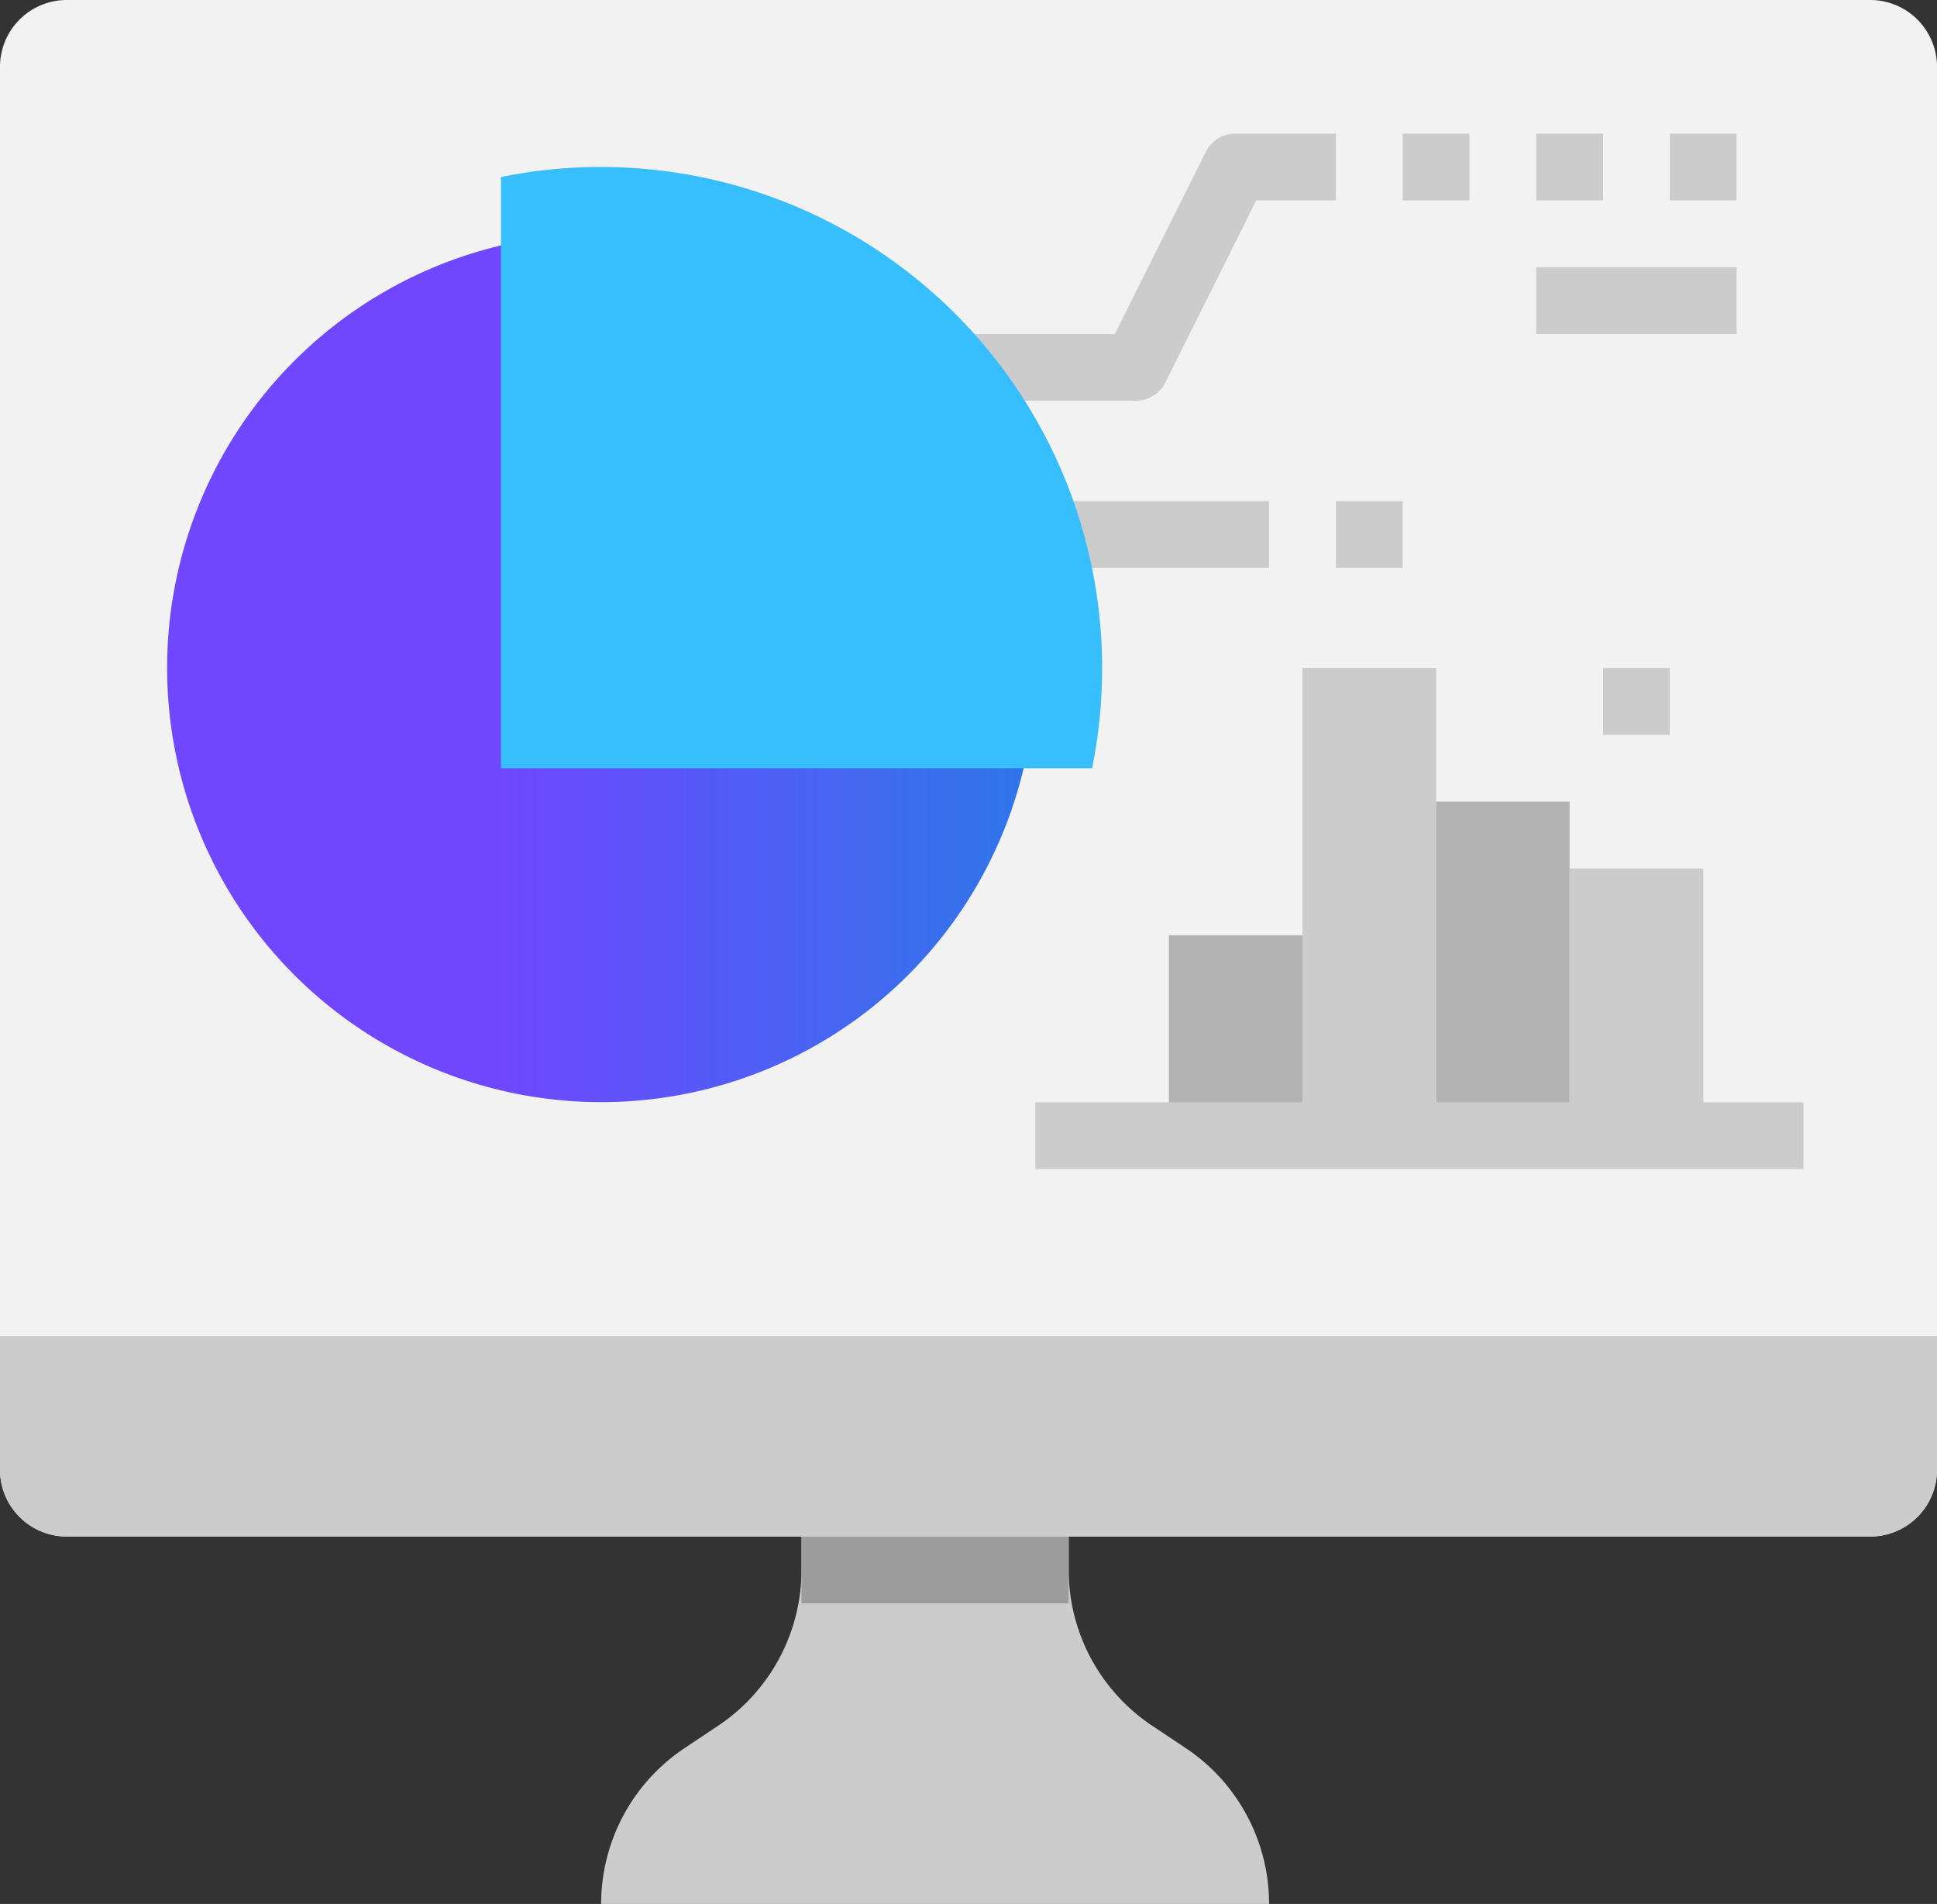 <svg xmlns="http://www.w3.org/2000/svg" xmlns:xlink="http://www.w3.org/1999/xlink" width="138.006" height="135.628" viewBox="0 0 138.006 135.628"><rect x="0" y="0" width="138.006" height="135.628" fill="#333333" stroke="none"/><defs><style>.a{fill:#ccc;}.b{fill:#9c9c9c;}.c{fill:#f2f2f2;}.d{fill:url(#a);}.e{fill:#b3b3b3;}.f{fill:#37bffd;}</style><linearGradient id="a" y1="0.5" x2="1" y2="0.5" gradientUnits="objectBoundingBox"><stop offset="0.386" stop-color="#7047ff"/><stop offset="1" stop-color="#2e76ea"/></linearGradient></defs><path class="a" d="M203.94,546.954H156.351a13.347,13.347,0,0,1,5.947-11.1l2.4-1.6a13.355,13.355,0,0,0,5.928-11.1V516.02h19.036v7.138a13.349,13.349,0,0,0,5.947,11.1l2.4,1.6A13.349,13.349,0,0,1,203.94,546.954Z" transform="translate(-113.522 -411.327)"/><path class="b" d="M160.163,516.656H179.2v7.138H160.163Z" transform="translate(-103.058 -409.581)"/><path class="c" d="M149.671,488.065h128.49a4.76,4.76,0,0,1,4.76,4.76v99.933a4.76,4.76,0,0,1-4.76,4.76H149.671a4.759,4.759,0,0,1-4.756-4.76V492.825A4.759,4.759,0,0,1,149.671,488.065Z" transform="translate(-144.915 -488.065)"/><path class="a" d="M144.915,513.479H282.921V523a4.76,4.76,0,0,1-4.76,4.76H149.671a4.759,4.759,0,0,1-4.756-4.76Z" transform="translate(-144.915 -418.302)"/><path class="d" d="M209.121,529.975a30.931,30.931,0,1,1-37.241-37.241l16.654,1.551Z" transform="translate(-136.189 -475.248)"/><path class="e" d="M167.152,505.855h9.516v14.276h-9.516Z" transform="translate(-83.873 -439.23)"/><path class="a" d="M169.693,500.772h9.52v33.312h-9.52Z" transform="translate(-76.898 -453.183)"/><path class="e" d="M172.235,503.313h9.516v23.8h-9.516Z" transform="translate(-69.92 -446.208)"/><path class="a" d="M174.776,504.584h9.52V523.62h-9.52Z" transform="translate(-62.945 -442.719)"/><path class="a" d="M164.611,509.031h54.727v4.76H164.611Z" transform="translate(-90.848 -430.512)"/><g transform="translate(99.933 9.516)"><path class="a" d="M171.6,490.606h4.76v4.76H171.6Z" transform="translate(-171.599 -490.606)"/><path class="a" d="M174.141,490.606h4.76v4.76h-4.76Z" transform="translate(-164.621 -490.606)"/><path class="a" d="M176.682,490.606h4.76v4.76h-4.76Z" transform="translate(-157.646 -490.606)"/><path class="a" d="M174.141,493.148h14.276V497.9H174.141Z" transform="translate(-164.621 -483.628)"/></g><path class="a" d="M170.329,497.6h4.756v4.76h-4.756Z" transform="translate(-75.152 -461.905)"/><path class="a" d="M175.412,500.772h4.756v4.76h-4.756Z" transform="translate(-61.199 -453.183)"/><path class="a" d="M175.238,509.642h-11.9v-4.76h10.426l6.468-12.958a2.381,2.381,0,0,1,2.142-1.318h7.138v4.76h-5.67l-6.468,12.962A2.378,2.378,0,0,1,175.238,509.642Z" transform="translate(-94.337 -481.09)"/><path class="a" d="M164.611,497.6h16.654v4.76H164.611Z" transform="translate(-90.848 -461.905)"/><path class="f" d="M196.562,534.075a35.716,35.716,0,0,0-42.117-42.117v42.117Z" transform="translate(-118.754 -479.348)"/></svg>